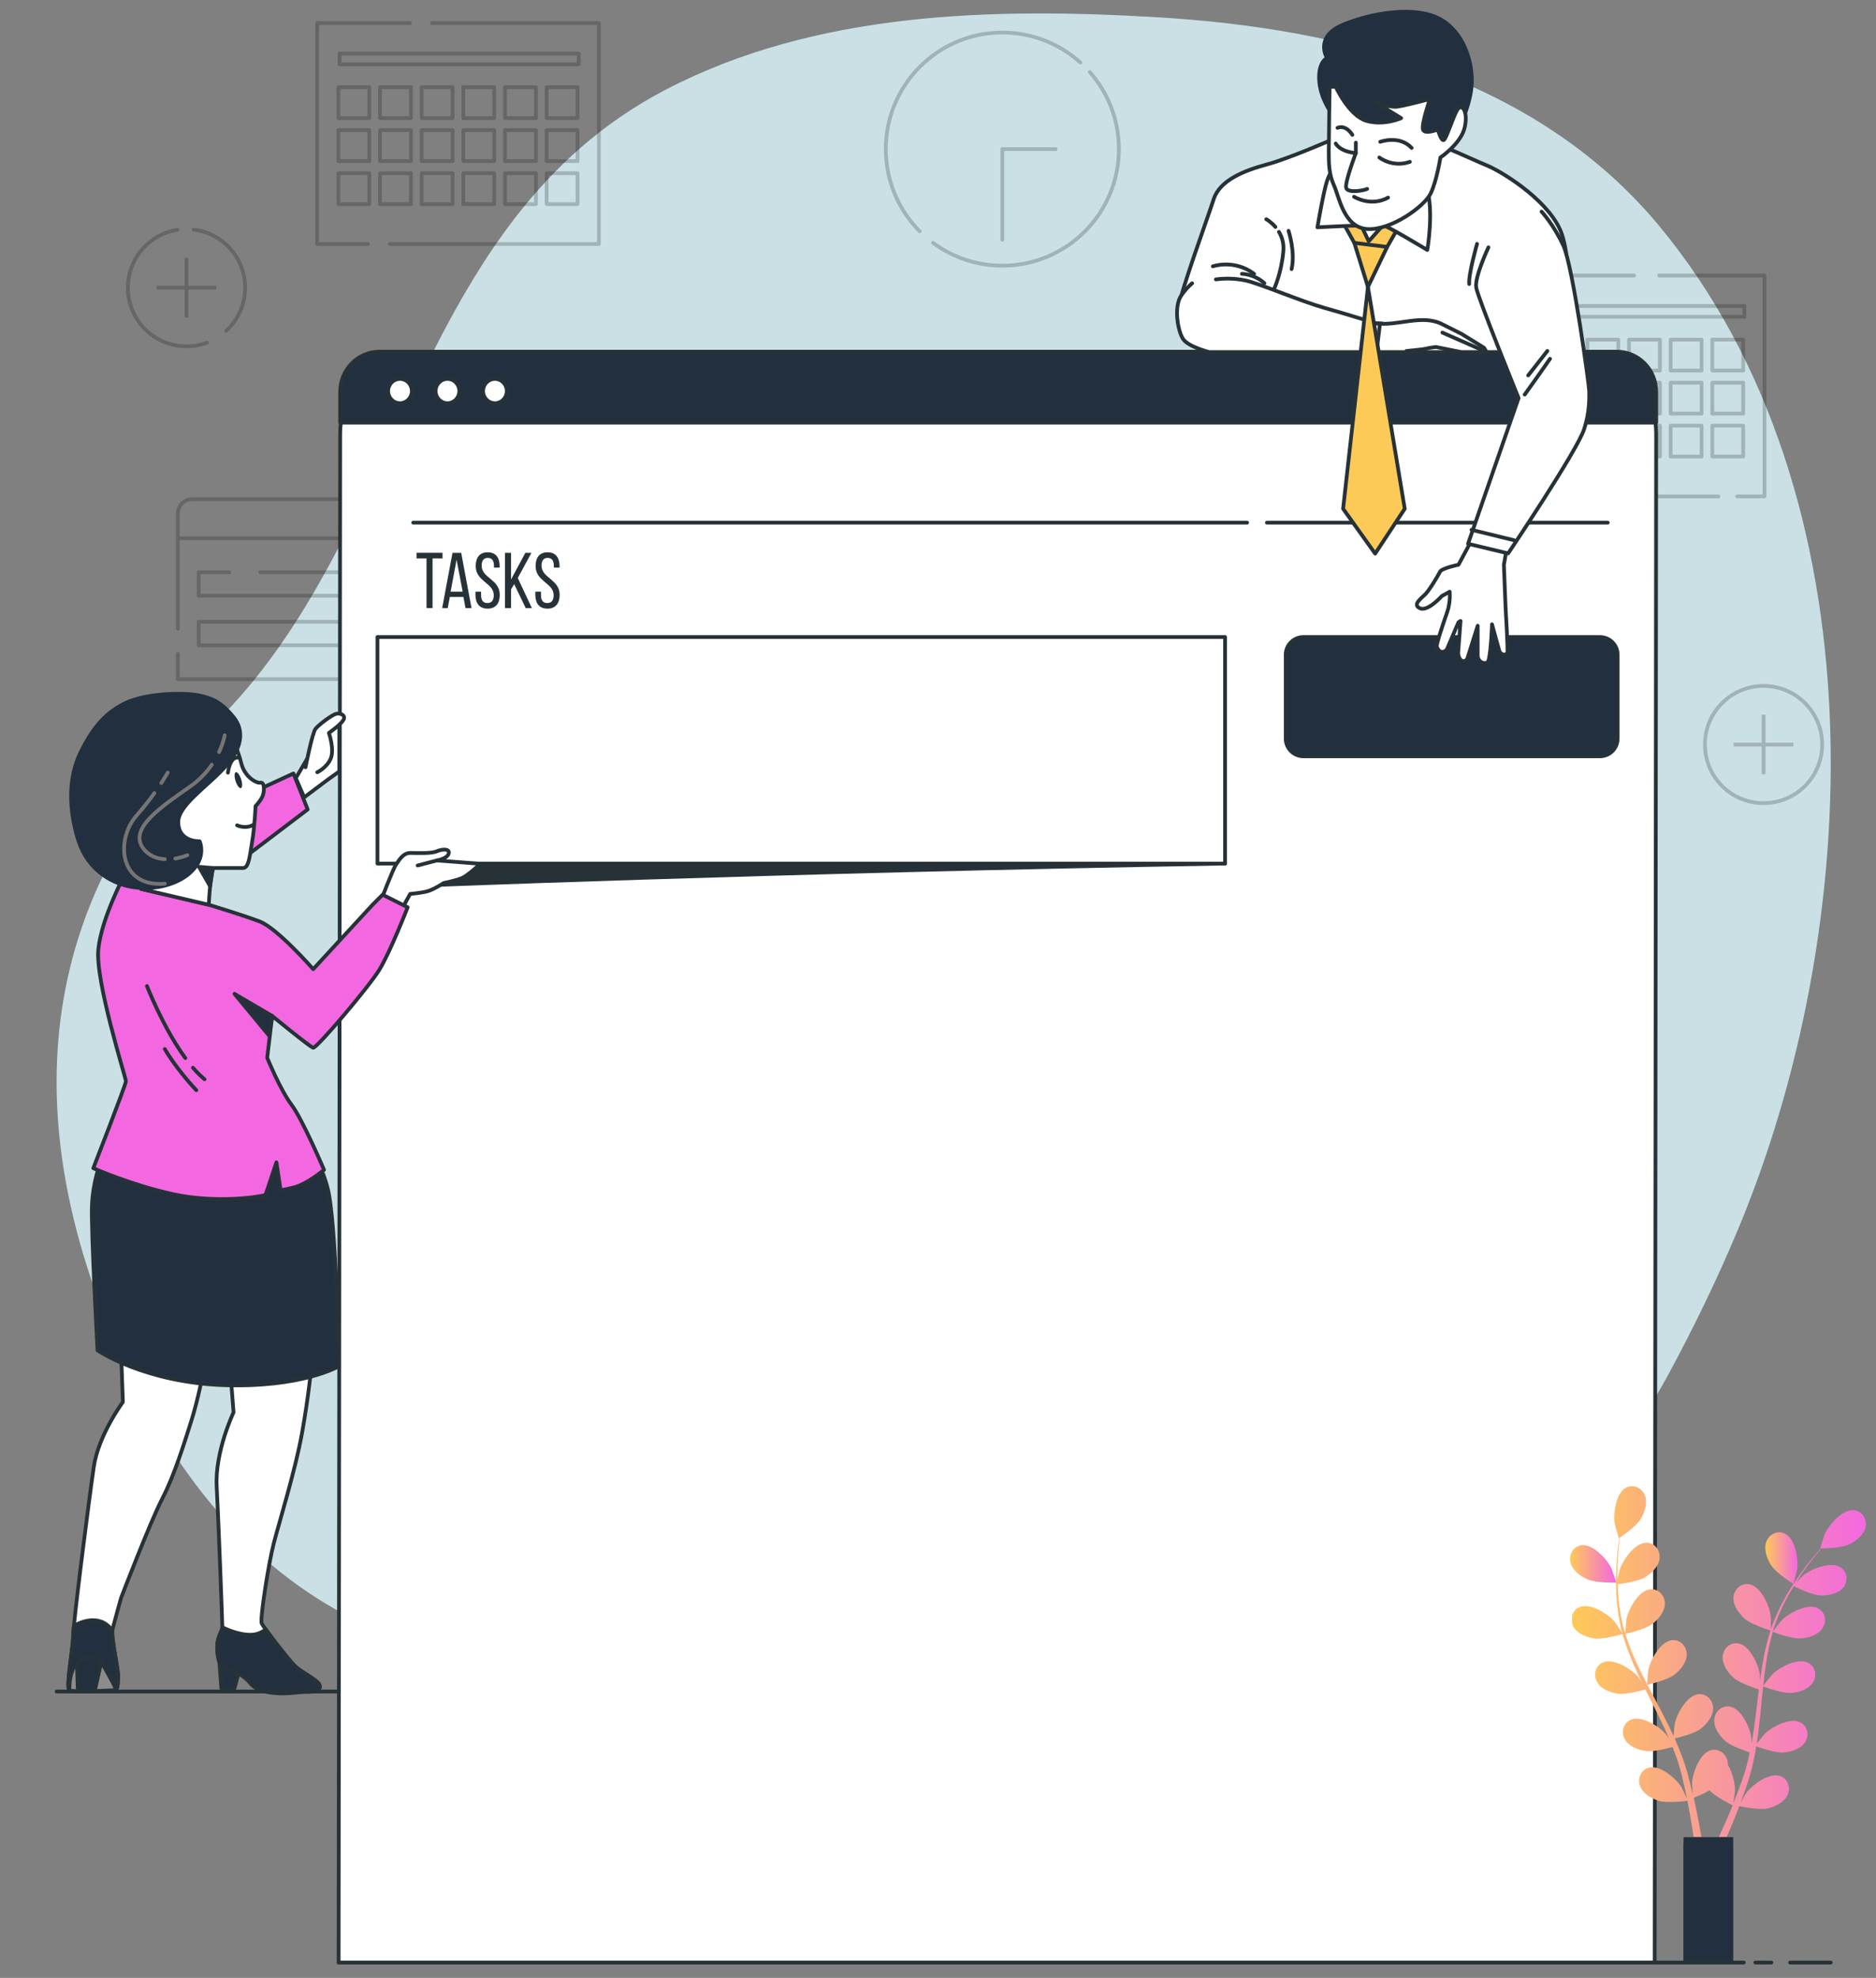 <?xml version="1.0" encoding="utf-8"?>
<!-- Generator: Adobe Illustrator 24.1.3, SVG Export Plug-In . SVG Version: 6.00 Build 0)  -->
<svg version="1.1" xmlns="http://www.w3.org/2000/svg" xmlns:xlink="http://www.w3.org/1999/xlink" x="0px" y="0px"
	 viewBox="0 0 500 526.98" style="enable-background:new 0 0 500 526.98;" xml:space="preserve">
<rect x="0" y="0" width="500" height="526.98" fill="#808080" stroke="none"/>
<g id="Background_Simple">
	<g>
		<path style="opacity:0.4;fill:#0ABDE3;" d="M462.77,328.63c34.45-81.57,38.81-196.85-20.57-268.45
			C409.46,20.69,357.93,7.56,308.74,4.62c-44.08-2.63-91.27-1.58-131.32,19.28C109.53,59.27,107.85,143.35,57,192.96
			c-41,40-58,97-23,172s100,92,164,68s93-29,170-17c35.39,5.51,61.07-21.04,76.6-49.65C451.25,354.04,457.36,341.46,462.77,328.63z"
			/>
		<path style="opacity:0.7;fill:#FFFFFF;" d="M462.77,328.63c34.45-81.57,38.81-196.85-20.57-268.45
			C409.46,20.69,357.93,7.56,308.74,4.62c-44.08-2.63-91.27-1.58-131.32,19.28C109.53,59.27,107.85,143.35,57,192.96
			c-41,40-58,97-23,172s100,92,164,68s93-29,170-17c35.39,5.51,61.07-21.04,76.6-49.65C451.25,354.04,457.36,341.46,462.77,328.63z"
			/>
	</g>
</g>
<g id="Graphics">
	<g style="opacity:0.2;">
		<polyline style="fill:none;stroke:#000000;stroke-linecap:round;stroke-linejoin:round;stroke-miterlimit:10;" points="
			115.11,6.15 159.61,6.15 159.61,65 103.89,65 		"/>
		<polyline style="fill:none;stroke:#000000;stroke-linecap:round;stroke-linejoin:round;stroke-miterlimit:10;" points="98.07,65 
			84.52,65 84.52,6.15 109.29,6.15 		"/>
		<g>
			
				<rect x="90.19" y="23.22" style="fill:none;stroke:#000000;stroke-linecap:round;stroke-linejoin:round;stroke-miterlimit:10;" width="8.24" height="8.24"/>
			
				<rect x="101.29" y="23.22" style="fill:none;stroke:#000000;stroke-linecap:round;stroke-linejoin:round;stroke-miterlimit:10;" width="8.24" height="8.24"/>
			
				<rect x="112.39" y="23.22" style="fill:none;stroke:#000000;stroke-linecap:round;stroke-linejoin:round;stroke-miterlimit:10;" width="8.24" height="8.24"/>
			
				<rect x="123.49" y="23.22" style="fill:none;stroke:#000000;stroke-linecap:round;stroke-linejoin:round;stroke-miterlimit:10;" width="8.24" height="8.24"/>
			
				<rect x="134.6" y="23.22" style="fill:none;stroke:#000000;stroke-linecap:round;stroke-linejoin:round;stroke-miterlimit:10;" width="8.24" height="8.24"/>
			
				<rect x="145.7" y="23.22" style="fill:none;stroke:#000000;stroke-linecap:round;stroke-linejoin:round;stroke-miterlimit:10;" width="8.24" height="8.24"/>
		</g>
		<g>
			
				<rect x="90.19" y="34.68" style="fill:none;stroke:#000000;stroke-linecap:round;stroke-linejoin:round;stroke-miterlimit:10;" width="8.24" height="8.24"/>
			
				<rect x="101.29" y="34.68" style="fill:none;stroke:#000000;stroke-linecap:round;stroke-linejoin:round;stroke-miterlimit:10;" width="8.24" height="8.24"/>
			
				<rect x="112.39" y="34.68" style="fill:none;stroke:#000000;stroke-linecap:round;stroke-linejoin:round;stroke-miterlimit:10;" width="8.24" height="8.24"/>
			
				<rect x="123.49" y="34.68" style="fill:none;stroke:#000000;stroke-linecap:round;stroke-linejoin:round;stroke-miterlimit:10;" width="8.24" height="8.24"/>
			
				<rect x="134.6" y="34.68" style="fill:none;stroke:#000000;stroke-linecap:round;stroke-linejoin:round;stroke-miterlimit:10;" width="8.24" height="8.24"/>
			
				<rect x="145.7" y="34.68" style="fill:none;stroke:#000000;stroke-linecap:round;stroke-linejoin:round;stroke-miterlimit:10;" width="8.24" height="8.24"/>
		</g>
		<g>
			
				<rect x="90.19" y="46.15" style="fill:none;stroke:#000000;stroke-linecap:round;stroke-linejoin:round;stroke-miterlimit:10;" width="8.24" height="8.24"/>
			
				<rect x="101.29" y="46.15" style="fill:none;stroke:#000000;stroke-linecap:round;stroke-linejoin:round;stroke-miterlimit:10;" width="8.24" height="8.24"/>
			
				<rect x="112.39" y="46.15" style="fill:none;stroke:#000000;stroke-linecap:round;stroke-linejoin:round;stroke-miterlimit:10;" width="8.24" height="8.24"/>
			
				<rect x="123.49" y="46.15" style="fill:none;stroke:#000000;stroke-linecap:round;stroke-linejoin:round;stroke-miterlimit:10;" width="8.24" height="8.24"/>
			
				<rect x="134.6" y="46.15" style="fill:none;stroke:#000000;stroke-linecap:round;stroke-linejoin:round;stroke-miterlimit:10;" width="8.24" height="8.24"/>
			
				<rect x="145.7" y="46.15" style="fill:none;stroke:#000000;stroke-linecap:round;stroke-linejoin:round;stroke-miterlimit:10;" width="8.24" height="8.24"/>
		</g>
		
			<rect x="90.5" y="14.27" style="fill:none;stroke:#000000;stroke-linecap:round;stroke-linejoin:round;stroke-miterlimit:10;" width="63.75" height="2.87"/>
	</g>
	<g style="opacity:0.2;">
		<polyline style="fill:none;stroke:#000000;stroke-linecap:round;stroke-linejoin:round;stroke-miterlimit:10;" points="
			442.21,73.41 470.28,73.41 470.28,132.26 462.99,132.26 		"/>
		<polyline style="fill:none;stroke:#000000;stroke-linecap:round;stroke-linejoin:round;stroke-miterlimit:10;" points="
			458,132.26 395.2,132.26 395.2,73.41 435.56,73.41 		"/>
		<g>
			
				<rect x="400.86" y="90.49" style="fill:none;stroke:#000000;stroke-linecap:round;stroke-linejoin:round;stroke-miterlimit:10;" width="8.24" height="8.24"/>
			
				<rect x="411.97" y="90.49" style="fill:none;stroke:#000000;stroke-linecap:round;stroke-linejoin:round;stroke-miterlimit:10;" width="8.24" height="8.24"/>
			
				<rect x="423.07" y="90.49" style="fill:none;stroke:#000000;stroke-linecap:round;stroke-linejoin:round;stroke-miterlimit:10;" width="8.24" height="8.24"/>
			
				<rect x="434.17" y="90.49" style="fill:none;stroke:#000000;stroke-linecap:round;stroke-linejoin:round;stroke-miterlimit:10;" width="8.24" height="8.24"/>
			
				<rect x="445.27" y="90.49" style="fill:none;stroke:#000000;stroke-linecap:round;stroke-linejoin:round;stroke-miterlimit:10;" width="8.24" height="8.24"/>
			
				<rect x="456.37" y="90.49" style="fill:none;stroke:#000000;stroke-linecap:round;stroke-linejoin:round;stroke-miterlimit:10;" width="8.24" height="8.24"/>
		</g>
		<g>
			
				<rect x="400.86" y="101.95" style="fill:none;stroke:#000000;stroke-linecap:round;stroke-linejoin:round;stroke-miterlimit:10;" width="8.24" height="8.24"/>
			
				<rect x="411.97" y="101.95" style="fill:none;stroke:#000000;stroke-linecap:round;stroke-linejoin:round;stroke-miterlimit:10;" width="8.24" height="8.24"/>
			
				<rect x="423.07" y="101.95" style="fill:none;stroke:#000000;stroke-linecap:round;stroke-linejoin:round;stroke-miterlimit:10;" width="8.24" height="8.24"/>
			
				<rect x="434.17" y="101.95" style="fill:none;stroke:#000000;stroke-linecap:round;stroke-linejoin:round;stroke-miterlimit:10;" width="8.24" height="8.24"/>
			
				<rect x="445.27" y="101.95" style="fill:none;stroke:#000000;stroke-linecap:round;stroke-linejoin:round;stroke-miterlimit:10;" width="8.24" height="8.24"/>
			
				<rect x="456.37" y="101.95" style="fill:none;stroke:#000000;stroke-linecap:round;stroke-linejoin:round;stroke-miterlimit:10;" width="8.24" height="8.24"/>
		</g>
		<g>
			
				<rect x="400.86" y="113.41" style="fill:none;stroke:#000000;stroke-linecap:round;stroke-linejoin:round;stroke-miterlimit:10;" width="8.24" height="8.24"/>
			
				<rect x="411.97" y="113.41" style="fill:none;stroke:#000000;stroke-linecap:round;stroke-linejoin:round;stroke-miterlimit:10;" width="8.24" height="8.24"/>
			
				<rect x="423.07" y="113.41" style="fill:none;stroke:#000000;stroke-linecap:round;stroke-linejoin:round;stroke-miterlimit:10;" width="8.24" height="8.24"/>
			
				<rect x="434.17" y="113.41" style="fill:none;stroke:#000000;stroke-linecap:round;stroke-linejoin:round;stroke-miterlimit:10;" width="8.24" height="8.24"/>
			
				<rect x="445.27" y="113.41" style="fill:none;stroke:#000000;stroke-linecap:round;stroke-linejoin:round;stroke-miterlimit:10;" width="8.24" height="8.24"/>
			
				<rect x="456.37" y="113.41" style="fill:none;stroke:#000000;stroke-linecap:round;stroke-linejoin:round;stroke-miterlimit:10;" width="8.24" height="8.24"/>
		</g>
		
			<rect x="401.18" y="81.54" style="fill:none;stroke:#000000;stroke-linecap:round;stroke-linejoin:round;stroke-miterlimit:10;" width="63.75" height="2.87"/>
	</g>
	<g style="opacity:0.2;">
		<path style="fill:none;stroke:#000000;stroke-linecap:round;stroke-linejoin:round;stroke-miterlimit:10;" d="M47.4,167.53v-30.72
			c0-2.11,1.71-3.82,3.82-3.82h47.97c2.11,0,3.82,1.71,3.82,3.82v44.15H47.4v-6.78"/>
		
			<line style="fill:none;stroke:#000000;stroke-linecap:round;stroke-linejoin:round;stroke-miterlimit:10;" x1="48.09" y1="143.42" x2="102.32" y2="143.42"/>
		<polyline style="fill:none;stroke:#000000;stroke-linecap:round;stroke-linejoin:round;stroke-miterlimit:10;" points="
			61.08,152.46 52.96,152.46 52.96,158.71 97.45,158.71 97.45,152.46 69.39,152.46 		"/>
		
			<rect x="52.96" y="165.66" style="fill:none;stroke:#000000;stroke-linecap:round;stroke-linejoin:round;stroke-miterlimit:10;" width="44.49" height="6.26"/>
	</g>
	<g style="opacity:0.2;">
		<path style="fill:none;stroke:#000000;stroke-linecap:round;stroke-linejoin:round;stroke-miterlimit:10;" d="M287.96,16.67
			c-5.51-4.97-12.81-8-20.81-8c-17.15,0-31.06,13.91-31.06,31.06c0,8.55,3.45,16.28,9.03,21.9"/>
		<path style="fill:none;stroke:#000000;stroke-linecap:round;stroke-linejoin:round;stroke-miterlimit:10;" d="M248.66,64.69
			c5.17,3.83,11.56,6.1,18.49,6.1c17.15,0,31.06-13.91,31.06-31.06c0-7.87-2.93-15.06-7.75-20.53"/>
		<polyline style="fill:none;stroke:#000000;stroke-linecap:round;stroke-linejoin:round;stroke-miterlimit:10;" points="
			281.36,39.73 267.15,39.73 267.15,63.86 		"/>
	</g>
	<g style="opacity:0.2;">
		<g>
			<path style="fill:none;stroke:#000000;stroke-linecap:round;stroke-linejoin:round;stroke-miterlimit:10;" d="M47.31,61.22
				c-7.49,1.15-13.22,7.63-13.22,15.44c0,8.63,6.99,15.62,15.62,15.62c1.93,0,3.78-0.35,5.48-0.99"/>
			<path style="fill:none;stroke:#000000;stroke-linecap:round;stroke-linejoin:round;stroke-miterlimit:10;" d="M60.27,88.17
				c3.11-2.86,5.06-6.96,5.06-11.51c0-7.98-5.99-14.56-13.71-15.5"/>
		</g>
		<g>
			<line style="fill:none;stroke:#000000;stroke-miterlimit:10;" x1="49.71" y1="68.7" x2="49.71" y2="84.61"/>
			<line style="fill:none;stroke:#000000;stroke-miterlimit:10;" x1="57.67" y1="76.65" x2="41.75" y2="76.65"/>
		</g>
	</g>
	<g style="opacity:0.2;">
		<g>
			
				<circle style="fill:none;stroke:#000000;stroke-linecap:round;stroke-linejoin:round;stroke-miterlimit:10;" cx="470.03" cy="198.37" r="15.62"/>
		</g>
		<g>
			<line style="fill:none;stroke:#000000;stroke-miterlimit:10;" x1="470.03" y1="190.41" x2="470.03" y2="206.33"/>
			<line style="fill:none;stroke:#000000;stroke-miterlimit:10;" x1="477.98" y1="198.37" x2="462.07" y2="198.37"/>
		</g>
	</g>
</g>
<g id="Task_Panel_1_">
	<g>
		<g>
			<g>
				<path style="fill:#FFFFFF;stroke:#263238;stroke-linecap:round;stroke-linejoin:round;stroke-miterlimit:10;" d="M441.01,522.89
					H90.25l0.41-407.41c0-8.17,4.69-14.79,10.48-14.79h329.79c5.79,0,10.48,6.62,10.48,14.79L441.01,522.89z"/>
				
					<line style="fill:none;stroke:#263238;stroke-linecap:round;stroke-linejoin:round;stroke-miterlimit:10;" x1="337.67" y1="139.25" x2="428.5" y2="139.25"/>
				
					<line style="fill:none;stroke:#263238;stroke-linecap:round;stroke-linejoin:round;stroke-miterlimit:10;" x1="110.13" y1="139.25" x2="332.38" y2="139.25"/>
				<g>
					<path style="fill:#222F3E;stroke:#263238;stroke-linecap:round;stroke-linejoin:round;stroke-miterlimit:10;" d="M430.94,93.7
						H101.14c-5.79,0-10.48,4.8-10.48,10.73v8.17h350.76v-8.17C441.42,98.5,436.73,93.7,430.94,93.7z"/>
					<g>
						<path style="fill:#FFFFFF;stroke:#263238;stroke-linecap:round;stroke-linejoin:round;stroke-miterlimit:10;" d="
							M109.77,104.19c0-1.79-1.42-3.24-3.16-3.24c-1.75,0-3.16,1.45-3.16,3.24c0,1.79,1.42,3.24,3.16,3.24
							C108.35,107.42,109.77,105.97,109.77,104.19z"/>
						<path style="fill:#FFFFFF;stroke:#263238;stroke-linecap:round;stroke-linejoin:round;stroke-miterlimit:10;" d="
							M122.42,104.19c0-1.79-1.42-3.24-3.16-3.24s-3.16,1.45-3.16,3.24c0,1.79,1.42,3.24,3.16,3.24S122.42,105.97,122.42,104.19z"/>
						
							<ellipse style="fill:#FFFFFF;stroke:#263238;stroke-linecap:round;stroke-linejoin:round;stroke-miterlimit:10;" cx="131.91" cy="104.19" rx="3.16" ry="3.24"/>
					</g>
				</g>
				<g>
					<path style="fill:#263238;" d="M113.68,162.01v-13.24h-2.65v-1.49h6.91v1.49h-2.65v13.24H113.68z"/>
					<path style="fill:#263238;" d="M119.89,159.05l-0.56,2.97h-1.48l2.75-14.73h2.32l2.75,14.73h-1.6l-0.56-2.97H119.89z
						 M120.1,157.64h3.21l-1.62-8.5L120.1,157.64z"/>
					<path style="fill:#263238;" d="M133.17,150.82v0.4h-1.52v-0.48c0-1.33-0.49-2.1-1.64-2.1c-1.15,0-1.64,0.78-1.64,2.08
						c0,3.3,4.83,3.62,4.83,7.76c0,2.23-1.05,3.68-3.25,3.68c-2.2,0-3.23-1.45-3.23-3.68v-0.84h1.5v0.93c0,1.33,0.53,2.1,1.69,2.1
						c1.15,0,1.69-0.78,1.69-2.1c0-3.28-4.81-3.6-4.81-7.74c0-2.27,1.03-3.68,3.19-3.68C132.14,147.14,133.17,148.59,133.17,150.82z
						"/>
					<path style="fill:#263238;" d="M137.04,155.62l-0.84,1.45v4.95h-1.6v-14.73h1.6v7.11l3.82-7.11h1.62L138,154l3.76,8.02h-1.64
						L137.04,155.62z"/>
					<path style="fill:#263238;" d="M149.13,150.82v0.4h-1.52v-0.48c0-1.33-0.49-2.1-1.64-2.1c-1.15,0-1.64,0.78-1.64,2.08
						c0,3.3,4.83,3.62,4.83,7.76c0,2.23-1.05,3.68-3.25,3.68c-2.2,0-3.23-1.45-3.23-3.68v-0.84h1.5v0.93c0,1.33,0.53,2.1,1.69,2.1
						c1.15,0,1.69-0.78,1.69-2.1c0-3.28-4.81-3.6-4.81-7.74c0-2.27,1.03-3.68,3.19-3.68C148.1,147.14,149.13,148.59,149.13,150.82z"
						/>
				</g>
			</g>
			<g>
				<path style="fill:#222F3E;stroke:#263238;stroke-linecap:round;stroke-linejoin:round;stroke-miterlimit:10;" d="M426.42,201.5
					h-79.02c-2.61,0-4.72-2.12-4.72-4.72v-22.33c0-2.61,2.12-4.72,4.72-4.72h79.02c2.61,0,4.72,2.12,4.72,4.72v22.33
					C431.14,199.39,429.03,201.5,426.42,201.5z"/>
			</g>
		</g>
		<g>
			<g>
				<path style="fill:#FFFFFF;stroke:#263238;stroke-linecap:round;stroke-linejoin:round;stroke-miterlimit:10;" d="M355.31,37.08
					c0,0-11.63,5.11-17.67,6.74c-6.04,1.63-12.55,4.18-14.18,9.3c-1.63,5.11-8.89,24.77-9.35,28.96s7.03,11.73,7.03,11.73h96.72
					c0,0,1.79-24.47-2.16-32.84c-3.95-8.37-15.98-15.52-19.46-16.91c-3.49-1.4-12.56-5.81-16.27-6.51
					C376.24,36.85,359.5,35.45,355.31,37.08z"/>
				<path style="fill:#FFFFFF;stroke:#263238;stroke-linecap:round;stroke-linejoin:round;stroke-miterlimit:10;" d="M323.25,70.96
					c0,0,5.66-2,11,2"/>
				<path style="fill:#FFFFFF;stroke:#263238;stroke-linecap:round;stroke-linejoin:round;stroke-miterlimit:10;" d="M331,72.96
					c0,0,3.25,0,6,2.5"/>
				<g>
					<path style="fill:none;stroke:#263238;stroke-linecap:round;stroke-linejoin:round;stroke-miterlimit:10;" d="M340.88,61.79
						c0.79,1.32,1.35,3.04,1.16,5.16c-0.5,5.8-2.45,10-2.45,10"/>
					<path style="fill:none;stroke:#263238;stroke-linecap:round;stroke-linejoin:round;stroke-miterlimit:10;" d="M337.5,58.41
						c0,0,1.24,0.68,2.43,2.06"/>
					<path style="fill:none;stroke:#263238;stroke-linecap:round;stroke-linejoin:round;stroke-miterlimit:10;" d="M343.43,61.51
						c0,0,1.86,5.63,0.81,10.18"/>
					<path style="fill:none;stroke:#263238;stroke-linecap:round;stroke-linejoin:round;stroke-miterlimit:10;" d="M393.67,64.98
						c0,0-2.33,8.14-2.09,10.69"/>
				</g>
				<g>
					<polygon style="fill:#FECA57;stroke:#263238;stroke-linecap:round;stroke-linejoin:round;stroke-miterlimit:10;" points="
						356.69,57.03 360.96,64.71 364.59,76.45 369.71,65.78 374.62,57.24 365.01,55.75 					"/>
					
						<line style="fill:none;stroke:#263238;stroke-linecap:round;stroke-linejoin:round;stroke-miterlimit:10;" x1="360.96" y1="64.71" x2="369.71" y2="65.78"/>
				</g>
				<path style="fill:#FFFFFF;stroke:#263238;stroke-linecap:round;stroke-linejoin:round;stroke-miterlimit:10;" d="M356.24,43.36
					c0,0-1.63,2.09-2.56,4.88s-2.56,12.32-2.56,12.32s9.07-0.47,11.39-0.47c2.32,0,6.04,0.23,6.74,0.23s11.16,6.28,11.16,6.28
					s1.86-10.69-0.23-16.74C378.1,43.82,363.91,36.61,356.24,43.36z"/>
				<path style="fill:#FFFFFF;stroke:#263238;stroke-linecap:round;stroke-linejoin:round;stroke-miterlimit:10;" d="M361.12,56.55
					l3.68,7.74l7.48-8.44C372.28,55.85,365.31,57.94,361.12,56.55z"/>
			</g>
			<g>
				<path style="fill:#FFFFFF;stroke:#263238;stroke-linecap:round;stroke-linejoin:round;stroke-miterlimit:10;" d="M392.3,143.82
					l-3.58,6.64c0,0-4.44,0.92-4.91,1.85c-0.46,0.93-2.79,4.88-3.95,6.04c-1.16,1.16-3.49,2.79-1.39,3.72
					c2.09,0.93,5.81-3.26,5.81-3.26l2.09-1.16c0,0,0.31,2.64-0.68,5.49c-1.37,3.93-2.95,8.71-2.74,9.21
					c1.03,2.5,2.65,0.73,2.65,0.73l3.12-7.29l0.55-0.35c0,0-0.63,8.33-0.63,8.37c-0.12,1.53,1.23,3.31,2.41,1.75l2.79-8.83v7.95
					c0,1.22,1.13,2.24,2.31,1.91c0.09-0.02,0.17-0.05,0.25-0.09c0.93-0.46,1.25-10.16,1.25-10.16l1.94,7.02
					c0.21,0.76,1.03,1.25,1.76,0.95c0.19-0.08,0.33-0.19,0.39-0.37c0.23-0.7-0.46-11.86-0.46-11.86l-0.46-11.62l0.7-3.95
					L392.3,143.82z"/>
				<g>
					<path style="fill:#FFFFFF;stroke:#263238;stroke-linecap:round;stroke-linejoin:round;stroke-miterlimit:10;" d="M396.7,65.91
						c0,0-3.72,7.9-3.26,10.69c0.46,2.79,11.3,29.46,11.3,29.46l-13.47,38.82l10.69,2.56c0,0,18.27-27.16,20.21-33
						c1.63-4.9,1.39-8.83,1.39-10.23c0-1.4-4.32-33.18-6.88-38.76c-2.56-5.58-5.81-9.07-5.81-9.07"/>
					<path style="fill:none;stroke:#263238;stroke-linecap:round;stroke-linejoin:round;stroke-miterlimit:10;" d="M406.37,105.13
						c0,0,4.18-5.81,6.74-9.53"/>
					
						<line style="fill:none;stroke:#263238;stroke-linecap:round;stroke-linejoin:round;stroke-miterlimit:10;" x1="412.41" y1="93.51" x2="407.3" y2="100.02"/>
					
						<line style="fill:#FFFFFF;stroke:#263238;stroke-linecap:round;stroke-linejoin:round;stroke-miterlimit:10;" x1="392.2" y1="141.16" x2="403.59" y2="143.95"/>
				</g>
			</g>
			<g>
				<path style="fill:#FFFFFF;stroke:#263238;stroke-linecap:round;stroke-linejoin:round;stroke-miterlimit:10;" d="M317.73,75.47
					c-0.78,0.67-1.83,1.71-2.88,3.23c-2.09,3.02-0.93,9.53,0.47,11.62c1.39,2.09,6.97,3.49,6.97,3.49h45.15l0.91-7.63
					c-0.96-0.02-1.64-0.04-1.64-0.04s-8.14-2.56-13.95-4.18c-5.81-1.63-17.25-6.46-20.69-7.21c-3.18-0.69-6.04-0.57-8.01-0.31"/>
				<path style="fill:#FFFFFF;stroke:#263238;stroke-linecap:round;stroke-linejoin:round;stroke-miterlimit:10;" d="M375.06,93.81
					l-0.23-0.29c0,0,4.69-0.43,5.33-0.64c0.64-0.21,2.56-0.43,2.56-0.43l6.78,1.36h6.73l-0.7-1.16l-6.04-3.72
					c0,0-5.18-2.59-5.18-2.59c-5.39-2.69-11.87,0.63-17.6-0.2c0,0,0.95,0.14,1.08,0.14l-0.9,7.53H375.06z"/>
				
					<line style="fill:#FFFFFF;stroke:#263238;stroke-linecap:round;stroke-linejoin:round;stroke-miterlimit:10;" x1="384.43" y1="88.61" x2="395.1" y2="93.31"/>
				
					<line style="fill:none;stroke:#263238;stroke-linecap:round;stroke-linejoin:round;stroke-miterlimit:10;" x1="363.73" y1="85.84" x2="363.45" y2="93.58"/>
			</g>
			<g>
				<path style="fill:#222F3E;stroke:#222F3E;stroke-linecap:round;stroke-linejoin:round;stroke-miterlimit:10;" d="M354.85,30.1
					c0,0-3.02-3.95-3.26-8.83c-0.23-4.88,2.09-5.81,2.09-5.81s-3.49-5.58,4.18-8.83c7.67-3.25,19.3-5.11,25.81-1.63
					c6.51,3.49,8.84,11.62,8.6,17.2c-0.23,5.58-3.49,12.09-3.49,12.09l-5.12,6.28c0,0-3.25,1.16-3.95-0.23
					c-0.7-1.4-4.65-5.58-6.74-5.58s-7.44,0-10.23-1.16C359.96,32.43,354.85,30.1,354.85,30.1z"/>
				<g>
					<path style="fill:#FFFFFF;stroke:#263238;stroke-linecap:round;stroke-linejoin:round;stroke-miterlimit:10;" d="M354.38,23.13
						c0,0-0.23,14.18-0.23,17.2c0,3.02,0,6.04,1.39,9.07c1.39,3.02,2.56,11.16,8.83,11.62s15.34-6.04,16.97-9.53
						c1.63-3.49,2.56-9.53,2.56-9.53s5.58-3.72,6.51-8.14c0.93-4.42-0.93-6.51-2.09-4.42s-2.79,7.44-3.49,7.9
						c-0.7,0.47-1.63-2.79-1.63-2.79s-3.49,1.39-3.95,0c-0.46-1.4,1.86-8.14,1.86-8.14s-7.67,2.09-9.3,2.09s-5.11-1.16-5.11-1.16
						l6.74,4.18c0,0-4.65,2.09-9.3,0.7c-4.65-1.4-8.14-9.07-8.14-9.07H354.38z"/>
					<path style="fill:#FFFFFF;stroke:#263238;stroke-linecap:round;stroke-linejoin:round;stroke-miterlimit:10;" d="M361.36,38.01
						v2.79c0,0-3.02,7.9-2.56,9.3s4.65,0.7,5.58,0.23"/>
					<path style="fill:#FFFFFF;stroke:#263238;stroke-linecap:round;stroke-linejoin:round;stroke-miterlimit:10;" d="M360.89,52.42
						c0,0,4.42,2.79,9.07,0.23"/>
					<path style="fill:#FFFFFF;stroke:#263238;stroke-linecap:round;stroke-linejoin:round;stroke-miterlimit:10;" d="M367.63,41.96
						c0,0,3.49,2.79,8.14,1.16"/>
					<path style="fill:#FFFFFF;stroke:#263238;stroke-linecap:round;stroke-linejoin:round;stroke-miterlimit:10;" d="M367.87,37.78
						c0,0,5.11-1.86,8.37,1.63"/>
					<path style="fill:#FFFFFF;stroke:#263238;stroke-linecap:round;stroke-linejoin:round;stroke-miterlimit:10;" d="M356.01,38.24
						c0,0,0.93,2.09,5.35,2.56"/>
					<path style="fill:#FFFFFF;stroke:#263238;stroke-linecap:round;stroke-linejoin:round;stroke-miterlimit:10;" d="M360.43,35.92
						c0,0-1.63-2.79-3.95-1.86"/>
				</g>
			</g>
			<polygon style="fill:#FECA57;stroke:#263238;stroke-linecap:round;stroke-linejoin:round;stroke-miterlimit:10;" points="
				364.59,76.45 357.97,135.55 366.51,147.5 374.4,135.55 			"/>
		</g>
	</g>
</g>
<g id="Character">
	<g>
		<g>
			<path style="fill:#263238;stroke:#263238;stroke-linecap:round;stroke-linejoin:round;stroke-miterlimit:10;" d="M106.09,226.44
				v9.73c0,0,99.58-4.07,220.41-6.09L106.09,226.44z"/>
			
				<rect x="100.6" y="169.72" style="fill:#FFFFFF;stroke:#263238;stroke-linecap:round;stroke-linejoin:round;stroke-miterlimit:10;" width="225.91" height="60.36"/>
		</g>
		<g>
			<g>
				<path style="fill:#FFFFFF;stroke:#263238;stroke-linecap:round;stroke-linejoin:round;stroke-miterlimit:10;" d="M101.52,239.95
					c0,0,3.34-8.69,4.01-9.58c0.67-0.89,1.78-3.12,3.79-3.12c2.01,0,5.57,0.22,7.13-0.45c1.56-0.67,3.56-0.67,3.12,0.67
					c-0.45,1.34-3.12,1.78-3.12,1.78l11.59,0.89c0,0-3.34,3.12-4.9,3.79c-1.56,0.67-4.9,1.34-4.9,1.34s-2.67,1.78-4.46,2.23
					c-1.78,0.45-4.46,0.67-4.46,0.67l-2.45,4.46L101.52,239.95z"/>
				
					<line style="fill:none;stroke:#263238;stroke-linecap:round;stroke-linejoin:round;stroke-miterlimit:10;" x1="116.45" y1="229.25" x2="111.32" y2="230.59"/>
			</g>
			<polygon style="fill:#FFFFFF;stroke:#263238;stroke-linecap:round;stroke-linejoin:round;stroke-miterlimit:10;" points="
				82.63,200.85 78.84,207.31 81.07,212.44 87.31,207.76 90.43,205.53 90.43,192.16 			"/>
			<path style="fill:#FFFFFF;stroke:#263238;stroke-linecap:round;stroke-linejoin:round;stroke-miterlimit:10;" d="M81.43,204.42
				c0,0,1.78-9.13,2.67-10.25c0.89-1.11,4.46-3.79,5.57-4.01c1.11-0.22,2.67,0.45,1.78,1.78c-0.89,1.34-3.79,3.34-3.79,3.34
				s1.56,4.46,0.45,6.91c-1.11,2.45-3.56,3.56-3.56,3.56"/>
			<polygon style="fill:#F368E0;stroke:#263238;stroke-linecap:round;stroke-linejoin:round;stroke-miterlimit:10;" points="
				78.21,206.08 82,215.66 62.61,230.37 58.38,215.21 			"/>
			<g>
				<path style="fill:#FFFFFF;stroke:#263238;stroke-linecap:round;stroke-linejoin:round;stroke-miterlimit:10;" d="M61.5,366.79
					l0.75,9.5c0,0-5,10.5-4.5,19.75s1.5,36,1.5,37.5s-2.5,3.25-0.75,9.5c0.49,1.74,4.75,0.5,9,3.25s9.5,4.5,12.75,4.5s5,0,5-1.5
					s-4.75-3.5-6.75-5.5s-8.25-10.25-8.75-11.25s1.75-15.75,3.25-21.5s5.75-19.5,7.5-29.25s2.5-17.75,2.5-17.75L61.5,366.79z"/>
				<path style="fill:#222F3E;stroke:#263238;stroke-linecap:round;stroke-linejoin:round;stroke-miterlimit:10;" d="M58.5,443.04
					l0.5,6.75h3.5l1.5-5.5C64,444.29,59.75,442.79,58.5,443.04z"/>
				<path style="fill:#222F3E;stroke:#263238;stroke-linecap:round;stroke-linejoin:round;stroke-miterlimit:10;" d="M80.25,450.79
					c3.23-0.33,5,0,5-1.5s-4.75-3.5-6.75-5.5c-1.56-1.56-5.68-6.89-7.67-9.65c-0.95,0.71-2.16,1.31-3.58,1.4c-3.75,0.25-8-2-8-2
					c0,1.5-2.5,3.25-0.75,9.5c0.49,1.74,4.89,1.43,8.32,5.54C70.06,452.47,79.76,450.84,80.25,450.79z"/>
			</g>
			<g>
				<path style="fill:#FFFFFF;stroke:#263238;stroke-linecap:round;stroke-linejoin:round;stroke-miterlimit:10;" d="M32.25,359.54
					l0.5,14c0,0-6.5,8.75-7.75,17.25s-5.5,41.75-5.5,45s-2,13.75-1,14.5s12.5,0,12.5,0s0.5-1,0.5-3.5s-2-10.75-1.5-12.75
					s2.25-8.25,2.25-8.25s7.75-20.25,11-26.5s6-15.25,7.75-20.75s3.25-13.25,3.25-13.25L32.25,359.54z"/>
				<path style="fill:#222F3E;stroke:#263238;stroke-linecap:round;stroke-linejoin:round;stroke-miterlimit:10;" d="M29.94,434.42
					c-3.47-4.88-9.14-1.9-10.25-1.25c-0.12,1.29-0.2,2.2-0.2,2.62c0,3.25-2,13.75-1,14.5s12.5,0,12.5,0s0.5-1,0.5-3.5
					C31.5,444.42,29.71,436.91,29.94,434.42z"/>
				<path style="fill:#8C8C8C;stroke:#263238;stroke-linecap:round;stroke-linejoin:round;stroke-miterlimit:10;" d="M31,450.29
					c-0.5-1.5-4-7.5-4-7.5l-6.5,0.25c-2.25,2.5-2,7.25-2,7.25C19.5,451.04,31,450.29,31,450.29z"/>
				<path style="fill:#222F3E;stroke:#263238;stroke-linecap:round;stroke-linejoin:round;stroke-miterlimit:10;" d="M27,442.79
					c0,0-2.25-2-4-1.25s-2.5,1.5-2.5,1.5l0.25,7.5h4.5L27,442.79z"/>
			</g>
			<path style="fill:#222F3E;stroke:#263238;stroke-linecap:round;stroke-linejoin:round;stroke-miterlimit:10;" d="M26.75,309.79
				c0,0-2,5-2.25,11.5s1.5,38.5,1.5,38.5s12.5,8.5,33.5,9.25s30.75-5,30.75-5s-0.5-38.5-3-47.75s-7-13-7-13s-10,3-25.25,2.75
				s-25.75-3-25.75-3L26.75,309.79z"/>
			<g>
				<g>
					<path style="fill:#F368E0;stroke:#263238;stroke-linecap:round;stroke-linejoin:round;stroke-miterlimit:10;" d="M33.34,232.82
						c0,0-6.24,11.59-7.13,20.05c-0.89,8.47,7.35,34.31,7.35,35.2s-8.69,23.17-8.69,23.17s10.03,4.46,21.17,6.91
						s22.5,0.89,24.73,0.22l2.9-8.69l1.11,7.35c0,0,0,0.22,3.56-0.67c3.56-0.89,8.02-4.68,8.02-4.68s-5.79-13.59-8.69-17.38
						c-2.9-3.79-6.46-12.48-6.46-12.48l1.34-11.14c0,0,10.03,8.24,10.92,8.47c0.89,0.22,14.7-16.04,17.6-20.72
						s7.58-16.71,7.58-16.71l-6.68-3.34l-2.67,2.67l-15.82,17.16c0,0-9.58-10.92-14.26-12.7c-4.68-1.78-13.59-4.46-13.59-4.46
						l-18.05-4.23l1.34-3.79C38.91,233.04,38.02,230.37,33.34,232.82z"/>
				</g>
				<polygon style="fill:#222F3E;stroke:#263238;stroke-linecap:round;stroke-linejoin:round;stroke-miterlimit:10;" points="
					72.55,270.69 62.5,264.79 71.66,275.86 				"/>
				<path style="fill:none;stroke:#263238;stroke-linecap:round;stroke-linejoin:round;stroke-miterlimit:10;" d="M51.43,284.48
					c0.99,1.15,2.02,2.19,3.07,3.06"/>
				<path style="fill:none;stroke:#263238;stroke-linecap:round;stroke-linejoin:round;stroke-miterlimit:10;" d="M39.17,262.72
					c0,0,4.3,11.08,10.22,19.18"/>
				<path style="fill:none;stroke:#263238;stroke-linecap:round;stroke-linejoin:round;stroke-miterlimit:10;" d="M43.92,279.51
					c0,0,2.92,5.11,8.4,10.95"/>
			</g>
			<g>
				<g>
					<path style="fill:#FFFFFF;stroke:#263238;stroke-linecap:round;stroke-linejoin:round;stroke-miterlimit:10;" d="M62.31,197.84
						c0,0,1.11,2.01,2.01,5.57c0.89,3.56,4.01,5.35,5.12,5.12c1.11-0.22,1.11,2.45,0.45,3.79c-0.67,1.34-1.78,2.45-1.78,2.45
						s-0.22,5.35-0.89,9.36c-0.67,4.01-0.89,7.13-2.45,7.13c-1.56,0-8.02,0-8.02,0s-0.67,3.56-0.89,6.46
						c-0.22,2.9-0.22,3.34-0.22,3.34l-18.05-4.23l2.01-6.24c0,0-11.36-5.12-5.79-14.48C39.36,206.75,52.5,194.94,62.31,197.84z"/>
					<polygon style="fill:#222F3E;stroke:#263238;stroke-linecap:round;stroke-linejoin:round;stroke-miterlimit:10;" points="
						56.74,231.26 53.04,230.96 55.96,236.07 					"/>
					<path style="fill:none;stroke:#263238;stroke-linecap:round;stroke-linejoin:round;stroke-miterlimit:10;" d="M67.65,219.67
						c0,0-1.78,1.34-4.46,0.22"/>
					<path style="fill:none;stroke:#263238;stroke-linecap:round;stroke-linejoin:round;stroke-miterlimit:10;" d="M60.75,205.86
						c0,0,0.45-4.23,2.67-4.01"/>
					<path style="fill:#222F3E;" d="M64.27,207.62c0.38,1.17,0.35,2.23-0.06,2.36c-0.41,0.13-1.05-0.71-1.42-1.88
						c-0.38-1.17-0.35-2.23,0.06-2.36C63.26,205.61,63.9,206.45,64.27,207.62z"/>
				</g>
				<g>
					<path style="fill:#222F3E;stroke:#222F3E;stroke-linecap:round;stroke-linejoin:round;stroke-miterlimit:10;" d="M62.31,191.15
						c0.03,0.03,0.05,0.07,0.08,0.1c2.36,3.07,1.96,6.49,0.14,9.7c-3.7,6.55-15.02,12.64-15.02,18.06c0,5.41,5.7,5.13,5.7,5.13
						s2.28,4.84-3.42,9.12c-5.7,4.27-17.38,5.41-24.79-2.28c-2.16-2.24-3.51-4.97-4.33-7.72c-2.25-7.5-2.57-15.85,0.74-22.65
						c2.78-5.7,5.98-10.32,11.79-13.18c4.56-2.24,11.76-2.8,16.85-2.51c2.46,0.14,4.96,0.64,7.18,1.74
						C59.08,187.59,61.03,189.52,62.31,191.15z"/>
					<g>
						<path style="fill:none;stroke:#757575;stroke-linecap:round;stroke-linejoin:round;stroke-miterlimit:10;" d="M46.73,228.74
							c1.86-0.31,3.21-0.9,3.21-0.9"/>
						<path style="fill:none;stroke:#757575;stroke-linecap:round;stroke-linejoin:round;stroke-miterlimit:10;" d="M56.46,203.74
							c-1.35,1.96-3.2,4-5.73,5.78c-7.85,5.5-16.49,11.26-12.57,16.49c1.55,2.07,3.72,2.79,5.77,2.9"/>
						<path style="fill:none;stroke:#757575;stroke-linecap:round;stroke-linejoin:round;stroke-miterlimit:10;" d="M59.89,195.9
							c0,0-0.31,1.9-1.51,4.48"/>
						<path style="fill:none;stroke:#757575;stroke-linecap:round;stroke-linejoin:round;stroke-miterlimit:10;" d="M41.15,211.31
							c-1.27,1.77-2.89,3.85-4.82,6.06c-5.5,6.28-4.71,19.11,7.59,18.07"/>
						<path style="fill:none;stroke:#757575;stroke-linecap:round;stroke-linejoin:round;stroke-miterlimit:10;" d="M44.7,205.85
							c0,0-0.58,1.05-1.72,2.78"/>
					</g>
				</g>
			</g>
		</g>
	</g>
</g>
<g id="Plant">
	<g>
		<linearGradient id="SVGID_1_" gradientUnits="userSpaceOnUse" x1="418.451" y1="416.678" x2="430.779" y2="416.678">
			<stop  offset="0" style="stop-color:#FFFFFF"/>
			<stop  offset="0" style="stop-color:#FECA57"/>
			<stop  offset="1" style="stop-color:#F368E0"/>
		</linearGradient>
		<path style="fill:url(#SVGID_1_);" d="M421.5,411.71c-2.21,0.3-3.43,2.51-2.93,4.58c0.51,2.12,2.68,3.7,4.57,4.52
			c2.22,0.97,7.64,0.85,7.64,0.85c0.06,0-1.17-3.55-1.27-3.76C428.32,415.41,424.56,411.3,421.5,411.71z"/>
		<linearGradient id="SVGID_2_" gradientUnits="userSpaceOnUse" x1="418.908" y1="444.173" x2="497.308" y2="444.173">
			<stop  offset="0" style="stop-color:#FFFFFF"/>
			<stop  offset="0" style="stop-color:#FECA57"/>
			<stop  offset="1" style="stop-color:#F368E0"/>
		</linearGradient>
		<path style="fill:url(#SVGID_2_);" d="M460.21,489.45c0.52-1.2,1.07-2.48,1.63-3.85c0.57-1.37,1.14-2.85,1.72-4.38
			c0.58,0.12,5.34,1.09,7.55,0.59c2.01-0.45,4.44-1.59,5.34-3.58c0.88-1.94,0.09-4.34-2.02-5.05c-2.93-0.98-7.4,2.34-9.04,4.56
			c-0.1,0.13-0.99,1.67-1.53,2.65c0.23-0.62,0.47-1.23,0.7-1.87c0.47-1.27,0.9-2.56,1.36-3.94c0.2-0.67,0.41-1.36,0.61-2.04
			c0.22-0.68,0.36-1.42,0.55-2.14c0.4-1.67,0.72-3.39,1.01-5.12c1.12,0.41,5.1,1.79,7.17,1.65c2.06-0.14,4.63-0.9,5.82-2.73
			c1.17-1.79,0.75-4.28-1.23-5.3c-2.75-1.42-7.67,1.19-9.62,3.14c-0.12,0.12-1.37,1.68-2.04,2.54c0.16-1.04,0.33-2.08,0.46-3.15
			c0.38-3.06,0.67-6.18,0.97-9.28c0.09-0.95,0.2-1.9,0.3-2.84c0.4,0.15,5.1,1.9,7.41,1.74c2.06-0.14,4.63-0.9,5.82-2.73
			c1.17-1.79,0.75-4.28-1.23-5.3c-2.75-1.42-7.67,1.19-9.62,3.14c-0.15,0.15-1.94,2.39-2.36,2.98c0.22-2.09,0.46-4.16,0.78-6.2
			c0.44-2.81,1.02-5.55,1.78-8.16c0.18,0.07,5.08,1.92,7.45,1.75c2.06-0.14,4.63-0.9,5.82-2.73c1.17-1.79,0.75-4.28-1.23-5.3
			c-2.75-1.42-7.67,1.19-9.62,3.14c-0.15,0.15-2.08,2.56-2.4,3.02c0.05-0.15,0.08-0.32,0.12-0.47c0.85-2.77,2.02-5.36,3.23-7.72
			c0.7-1.37,1.45-2.65,2.21-3.87c0.88,0.44,4.91,2.4,7.06,2.48c2.06,0.08,4.7-0.39,6.09-2.07c1.35-1.65,1.22-4.17-0.64-5.4
			c-2.57-1.71-7.75,0.35-9.91,2.06c-0.12,0.09-1.2,1.18-1.98,1.98c0.35-0.55,0.7-1.12,1.05-1.64c1.29-1.95,2.6-3.65,3.76-5.15
			c0.67-0.85,1.29-1.6,1.88-2.3c1.08-0.02,5.46-0.15,7.37-1.05c1.86-0.88,4-2.51,4.45-4.64c0.44-2.09-0.84-4.26-3.06-4.5
			c-3.07-0.33-6.72,3.88-7.84,6.4c-0.1,0.22-1.22,3.8-1.17,3.8c0,0,0.05,0,0.07,0c-0.58,0.66-1.2,1.37-1.85,2.17
			c-1.2,1.48-2.55,3.15-3.88,5.08c-1.34,1.92-2.75,4.05-4.03,6.42c-1.29,2.38-2.51,4.94-3.44,7.75c-0.01,0.03-0.02,0.07-0.03,0.1
			c0.02-0.91-0.02-3.44-0.05-3.63c-0.35-2.74-2.65-7.81-5.69-8.38c-2.19-0.4-4.04,1.31-4.22,3.44c-0.18,2.17,1.4,4.35,2.93,5.72
			c1.73,1.55,6.54,3.05,6.93,3.17c-0.86,2.68-1.52,5.5-2.03,8.39c-0.29,1.65-0.54,3.33-0.77,5.01c-0.01-0.78-0.03-1.48-0.04-1.58
			c-0.35-2.74-2.65-7.81-5.69-8.37c-2.19-0.4-4.04,1.31-4.22,3.44c-0.18,2.17,1.4,4.35,2.93,5.72c1.56,1.39,5.63,2.75,6.72,3.1
			c-0.08,0.65-0.17,1.29-0.24,1.94c-0.37,3.1-0.73,6.2-1.17,9.22c-0.16,1.07-0.35,2.11-0.54,3.16c-0.01-0.69-0.03-1.28-0.04-1.37
			c-0.35-2.74-2.65-7.81-5.68-8.38c-2.19-0.4-4.04,1.31-4.22,3.44c-0.18,2.17,1.4,4.35,2.93,5.72c1.49,1.33,5.24,2.62,6.52,3.04
			c-0.23,1.07-0.45,2.13-0.72,3.15c-0.2,0.69-0.34,1.37-0.58,2.06c-0.22,0.68-0.44,1.36-0.66,2.03c-0.46,1.28-0.94,2.59-1.42,3.83
			c-0.33,0.86-0.66,1.67-0.99,2.49c0.17-1.06,0.45-3.14,0.45-3.32c0.04-1.83-0.61-4.81-1.9-6.91c0.01-0.27-0.01-0.54-0.05-0.81
			c-0.34-2.11-2.32-3.67-4.47-3.1c-2.99,0.79-4.88,6.03-5.02,8.79c-0.01,0.16,0.1,1.94,0.18,3.05c-0.15-0.65-0.29-1.28-0.45-1.95
			c-0.31-1.32-0.66-2.63-1.04-4.04c-0.2-0.67-0.41-1.35-0.62-2.04c-0.19-0.69-0.48-1.39-0.72-2.09c-0.59-1.61-1.27-3.22-1.98-4.83
			c1.16-0.28,5.24-1.32,6.89-2.58c1.63-1.25,3.37-3.31,3.35-5.49c-0.02-2.14-1.74-3.98-3.95-3.74c-3.07,0.33-5.74,5.23-6.29,7.93
			c-0.03,0.17-0.22,2.15-0.3,3.24c-0.44-0.96-0.87-1.92-1.35-2.88c-1.37-2.76-2.85-5.52-4.31-8.28c-0.45-0.84-0.88-1.69-1.32-2.53
			c0.41-0.09,5.3-1.23,7.14-2.64c1.63-1.25,3.37-3.31,3.35-5.49c-0.02-2.13-1.74-3.98-3.95-3.74c-3.07,0.33-5.74,5.23-6.29,7.93
			c-0.04,0.2-0.3,3.06-0.33,3.79c-0.97-1.86-1.91-3.73-2.77-5.6c-1.19-2.59-2.21-5.19-3.02-7.79c0.19-0.04,5.3-1.2,7.18-2.65
			c1.63-1.25,3.37-3.31,3.35-5.49c-0.01-2.14-1.74-3.98-3.95-3.74c-3.07,0.33-5.74,5.23-6.29,7.93c-0.04,0.21-0.32,3.28-0.33,3.84
			c-0.05-0.15-0.11-0.31-0.16-0.46c-0.82-2.78-1.27-5.58-1.56-8.22c-0.17-1.53-0.25-3.01-0.3-4.45c0.97-0.12,5.41-0.71,7.25-1.82
			c1.76-1.07,3.71-2.92,3.94-5.09c0.22-2.12-1.29-4.15-3.51-4.15c-3.09-0.01-6.28,4.56-7.13,7.19c-0.05,0.14-0.36,1.65-0.57,2.74
			c-0.01-0.65-0.03-1.32-0.03-1.94c0-2.34,0.15-4.48,0.3-6.37c0.09-1.08,0.2-2.05,0.3-2.95c0.89-0.61,4.47-3.14,5.57-4.94
			c1.07-1.76,1.95-4.3,1.15-6.33c-0.78-1.99-3.06-3.09-5.03-2.07c-2.74,1.42-3.47,6.94-3.01,9.66c0.04,0.23,1.08,3.84,1.12,3.81
			c0,0,0.04-0.03,0.05-0.04c-0.12,0.87-0.24,1.81-0.35,2.83c-0.19,1.89-0.38,4.04-0.44,6.38c-0.06,2.34-0.06,4.89,0.18,7.58
			c0.24,2.69,0.63,5.51,1.4,8.36c0.01,0.03,0.02,0.06,0.03,0.1c-0.49-0.76-1.92-2.85-2.04-3c-1.8-2.09-6.52-5.06-9.36-3.85
			c-2.05,0.87-2.65,3.32-1.62,5.19c1.05,1.91,3.57,2.86,5.6,3.15c2.3,0.34,7.14-1.07,7.52-1.18c0.76,2.71,1.77,5.43,2.94,8.12
			c0.67,1.54,1.38,3.07,2.12,4.6c-0.44-0.65-0.84-1.22-0.91-1.3c-1.81-2.09-6.52-5.06-9.36-3.85c-2.05,0.87-2.65,3.32-1.62,5.19
			c1.05,1.91,3.57,2.86,5.6,3.15c2.07,0.3,6.22-0.81,7.31-1.12c0.29,0.58,0.57,1.17,0.87,1.75c1.4,2.79,2.81,5.57,4.11,8.34
			c0.46,0.97,0.87,1.95,1.29,2.93c-0.39-0.57-0.73-1.05-0.79-1.12c-1.8-2.09-6.52-5.06-9.36-3.85c-2.05,0.87-2.65,3.32-1.62,5.19
			c1.05,1.91,3.57,2.86,5.6,3.15c1.97,0.29,5.81-0.71,7.12-1.07c0.4,1.01,0.8,2.03,1.14,3.03c0.22,0.69,0.48,1.33,0.66,2.04
			c0.19,0.69,0.38,1.38,0.57,2.06c0.32,1.32,0.65,2.68,0.93,3.97c0.2,0.9,0.37,1.76,0.55,2.63c-0.45-0.98-1.36-2.87-1.45-3.02
			c-1.47-2.34-5.68-5.98-8.67-5.22c-2.16,0.55-3.12,2.88-2.39,4.89c0.75,2.05,3.09,3.36,5.06,3.97c2.17,0.66,6.97,0.06,7.57-0.02
			c0.29,1.43,0.55,2.83,0.78,4.16c0.35,1.99,0.64,3.83,0.88,5.51h-2.8V491c4.42,0.6,8.87,1.09,13.29,1.39v-2.94H460.21z
			 M458.1,489.45h-4.64c-0.29-1.77-0.64-3.72-1.06-5.85c-0.29-1.46-0.62-3.01-0.98-4.6c0.36-0.14,2.41-0.97,4.22-1.99
			c1.58,1.71,5.63,3.72,6.16,3.97c-0.55,1.36-1.1,2.67-1.64,3.9C459.44,486.53,458.75,488.05,458.1,489.45z"/>
		<linearGradient id="SVGID_3_" gradientUnits="userSpaceOnUse" x1="470.486" y1="415.128" x2="479.084" y2="415.128">
			<stop  offset="0" style="stop-color:#FFFFFF"/>
			<stop  offset="0" style="stop-color:#FECA57"/>
			<stop  offset="1" style="stop-color:#F368E0"/>
		</linearGradient>
		<path style="fill:url(#SVGID_3_);" d="M477.98,422.01c0.05,0.03,0.99-3.6,1.02-3.84c0.38-2.73-0.49-8.24-3.27-9.58
			c-2-0.97-4.24,0.2-4.97,2.2c-0.75,2.05,0.2,4.56,1.32,6.29C473.39,419.12,477.98,422.01,477.98,422.01z"/>
	</g>
	<g>
		<path style="fill:#222F3E;" d="M451.46,489.45h-2.8 M448.66,489.45v33.45h13.29v-33.45h-1.76"/>
	</g>
</g>
<g id="Floor">
	<g>
		
			<line style="fill:none;stroke:#263238;stroke-linecap:round;stroke-linejoin:round;stroke-miterlimit:10;" x1="15.09" y1="450.68" x2="90.25" y2="450.68"/>
	</g>
	<g>
		
			<line style="fill:none;stroke:#263238;stroke-linecap:round;stroke-linejoin:round;stroke-miterlimit:10;" x1="477.1" y1="522.89" x2="487.94" y2="522.89"/>
		
			<line style="fill:none;stroke:#263238;stroke-linecap:round;stroke-linejoin:round;stroke-miterlimit:10;" x1="467.84" y1="522.89" x2="472.11" y2="522.89"/>
		
			<line style="fill:none;stroke:#263238;stroke-linecap:round;stroke-linejoin:round;stroke-miterlimit:10;" x1="90.25" y1="522.89" x2="464.75" y2="522.89"/>
	</g>
</g>
</svg>
